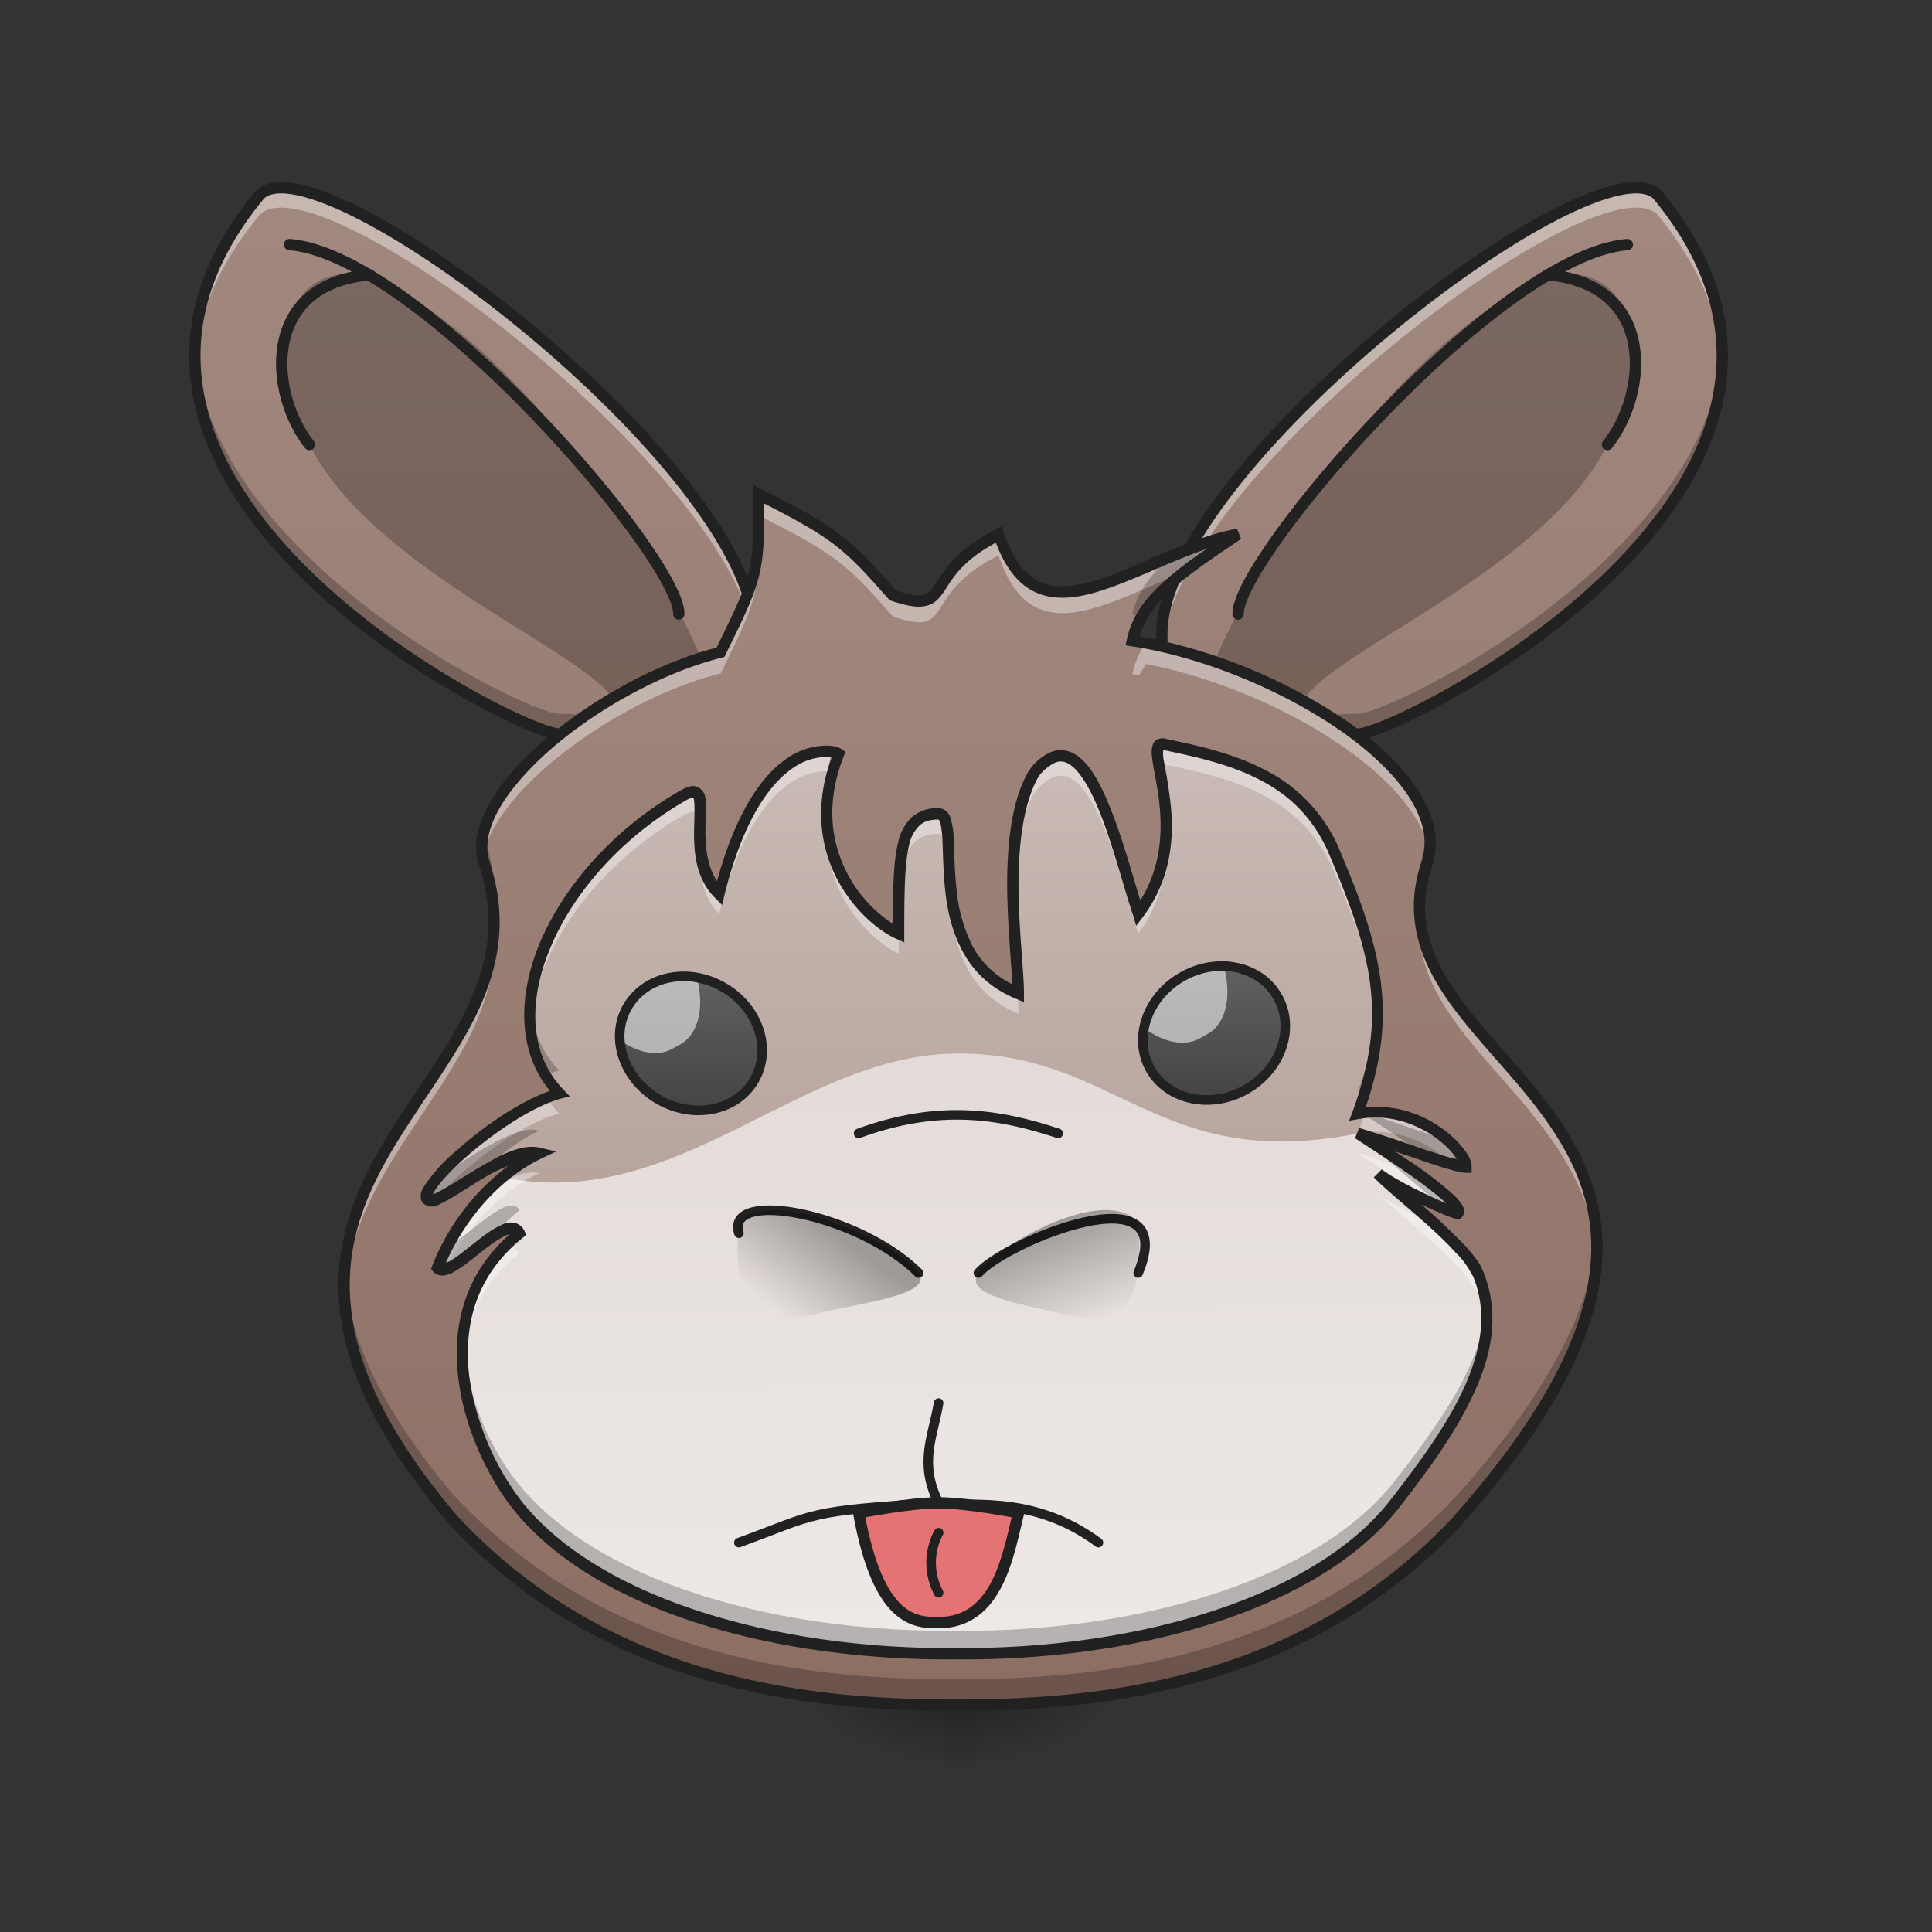 <svg height="22pt" viewBox="0 0 22 22" width="22pt" xmlns="http://www.w3.org/2000/svg" xmlns:xlink="http://www.w3.org/1999/xlink"><rect x="0" y="0" width="22" height="22" fill="#333333" stroke="none"/><linearGradient id="a" gradientUnits="userSpaceOnUse" x1="7.31" x2="7.31" y1="19.417" y2="20.183"><stop offset="0" stop-opacity=".275"/><stop offset="1" stop-opacity="0"/></linearGradient><linearGradient id="b"><stop offset="0" stop-opacity=".314"/><stop offset=".222" stop-opacity=".275"/><stop offset="1" stop-opacity="0"/></linearGradient><radialGradient id="c" cx="450.909" cy="189.579" gradientTransform="matrix(0 -.045 -.081 0 26.384 40.005)" gradientUnits="userSpaceOnUse" r="21.167" xlink:href="#b"/><radialGradient id="d" cx="450.909" cy="189.579" gradientTransform="matrix(0 .045 .081 0 -4.488 -1.171)" gradientUnits="userSpaceOnUse" r="21.167" xlink:href="#b"/><radialGradient id="e" cx="450.909" cy="189.579" gradientTransform="matrix(0 -.045 .081 0 -4.488 40.005)" gradientUnits="userSpaceOnUse" r="21.167" xlink:href="#b"/><radialGradient id="f" cx="450.909" cy="189.579" gradientTransform="matrix(0 .045 -.081 0 26.384 -1.171)" gradientUnits="userSpaceOnUse" r="21.167" xlink:href="#b"/><linearGradient id="g"><stop offset="0" stop-color="#8d6e63"/><stop offset="1" stop-color="#a1887f"/></linearGradient><linearGradient id="h" gradientUnits="userSpaceOnUse" x1="3.183" x2="3.183" xlink:href="#g" y1="19.273" y2="2.447"/><linearGradient id="i" gradientTransform="matrix(-.043 0 0 .043 21.83 9.24)" gradientUnits="userSpaceOnUse" x1="74.083" x2="74.083" xlink:href="#g" y1="233.5" y2="-158.083"/><linearGradient id="j" gradientUnits="userSpaceOnUse" x1="10.914" x2="10.914" xlink:href="#g" y1="19.273" y2="5.631"/><linearGradient id="k" gradientTransform="matrix(.009 0 0 .01 2.3 3.187)" gradientUnits="userSpaceOnUse" x1="960" x2="960" y1="1615.118" y2="175.118"><stop offset="0" stop-color="#a1887f"/><stop offset="1" stop-color="#d7ccc8"/></linearGradient><linearGradient id="l" gradientTransform="matrix(.009 0 0 .01 2.3 3.187)" gradientUnits="userSpaceOnUse" x1="963.687" x2="960" y1="1632.618" y2="175.118"><stop offset="0" stop-color="#efebe9"/><stop offset="1" stop-color="#d7ccc8"/></linearGradient><linearGradient id="m"><stop offset="0" stop-color="#424242"/><stop offset="1" stop-color="#616161"/></linearGradient><linearGradient id="n" gradientTransform="matrix(.04 0 0 .032 -3.833 9.358)" gradientUnits="userSpaceOnUse" x1="306.917" x2="306.917" xlink:href="#m" y1="106.5" y2="53.583"/><linearGradient id="o" gradientTransform="matrix(.04 0 0 .032 -2.676 9.24)" gradientUnits="userSpaceOnUse" x1="306.917" x2="306.917" xlink:href="#m" y1="106.5" y2="53.583"/><linearGradient id="p"><stop offset="0" stop-opacity=".314"/><stop offset="1" stop-opacity="0"/></linearGradient><linearGradient id="q" gradientUnits="userSpaceOnUse" x1="9.55" x2="8.868" xlink:href="#p" y1="14.044" y2="14.953"/><linearGradient id="r" gradientUnits="userSpaceOnUse" x1="12.279" x2="12.733" xlink:href="#p" y1="13.816" y2="14.953"/><path d="m10.758 19.418h.383v.766h-.383zm0 0" fill="url(#a)"/><path d="m11.14 19.418h1.532v-.766h-1.532zm0 0" fill="url(#c)"/><path d="m10.758 19.418h-1.535v.766h1.535zm0 0" fill="url(#d)"/><path d="m10.758 19.418h-1.535v-.766h1.535zm0 0" fill="url(#e)"/><path d="m11.14 19.418h1.532v.766h-1.532zm0 0" fill="url(#f)"/><path d="m2.957 2.219c.68-.684 5.64 3.113 5.64 5.004 0 1.886-.972 1.136-2.23 1.136-.453 0-6.14-2.843-3.41-6.14zm0 0" fill="url(#h)"/><path d="m4.094 3.129c1.933.566 4.465 4.664 4.093 5.457-.109.23-.757-.172-1.25-.684-.468-.566-2.73-1.476-3.414-2.84-.566-1.136-.226-2.046.57-1.933zm0 0" fill-opacity=".235"/><path d="m7.73 6.992c.008-.64-2.957-4.09-4.433-4.207" fill="none" stroke="#212121" stroke-linecap="round" stroke-linejoin="round" stroke-width=".129"/><path d="m3.191 2.137c-.101.004-.183.027-.234.082-.559.676-.766 1.328-.734 1.945.023-.55.242-1.125.734-1.719.672-.672 5.52 3.02 5.64 4.934v-.156c0-1.743-4.214-5.106-5.406-5.086zm0 0" fill="#fff" fill-opacity=".392"/><path d="m2.223 3.938c-.121 2.507 3.77 4.421 4.144 4.421 1.258 0 2.23.75 2.23-1.136v-.075c-.054 1.692-1.007.98-2.23.98-.363 0-4.035-1.796-4.144-4.19zm0 0" fill-opacity=".235"/><path d="m2.957 2.219c.68-.684 5.64 3.113 5.64 5.004 0 1.886-.972 1.136-2.23 1.136-.453 0-6.14-2.843-3.41-6.14zm0 0" fill="none" stroke="#212121" stroke-width=".129"/><path d="m4.207 3.129c-1.25.113-1.137 1.363-.684 1.933" fill="none" stroke="#212121" stroke-linecap="round" stroke-linejoin="round" stroke-width=".129"/><path d="m18.875 2.219c-.684-.684-5.645 3.113-5.645 5.004 0 1.886.973 1.136 2.235 1.136.453 0 6.137-2.843 3.41-6.14zm0 0" fill="url(#i)"/><path d="m17.738 3.129c-1.933.566-4.468 4.664-4.093 5.457.109.23.757-.172 1.25-.684.464-.566 2.73-1.476 3.41-2.84.57-1.136.226-2.046-.567-1.933zm0 0" fill-opacity=".235"/><path d="m14.098 6.992c-.008-.64 2.957-4.09 4.433-4.207" fill="none" stroke="#212121" stroke-linecap="round" stroke-linejoin="round" stroke-width=".129"/><path d="m18.64 2.137c.102.004.18.027.235.082.559.676.762 1.328.734 1.945-.027-.55-.246-1.125-.734-1.719-.676-.672-5.52 3.02-5.64 4.934-.005-.05-.005-.102-.005-.156 0-1.743 4.215-5.106 5.41-5.086zm0 0" fill="#fff" fill-opacity=".392"/><path d="m19.61 3.938c.12 2.507-3.774 4.421-4.145 4.421-1.262 0-2.235.75-2.235-1.136 0-.024 0-.047.004-.075.055 1.692 1.004.98 2.23.98.36 0 4.032-1.796 4.145-4.19zm0 0" fill-opacity=".235"/><path d="m18.875 2.219c-.684-.684-5.645 3.113-5.645 5.004 0 1.886.973 1.136 2.235 1.136.453 0 6.137-2.843 3.41-6.14zm0 0" fill="none" stroke="#212121" stroke-width=".129"/><path d="m17.625 3.129c1.25.113 1.137 1.363.68 1.933" fill="none" stroke="#212121" stroke-linecap="round" stroke-linejoin="round" stroke-width=".129"/><path d="m8.64 5.629c0 .91 0 .91-.433 1.797-1.312.324-2.977 1.613-2.687 2.418.847 2.61-3.7 3.515-.36 7.465 1.79 1.918 4.137 2.109 5.723 2.109s3.933-.191 5.719-2.11c4.09-4.628-1.137-5.085-.356-7.464.356-1.031-1.726-2.301-3.351-2.551.097-.461.523-.754 1.203-1.207-1.125.21-2.274 1.363-2.727 0-.91.453-.48.937-1.203.691-.512-.574-.617-.691-1.527-1.148zm0 0" fill="url(#j)"/><path d="m11.598 11.313c-1.137-.454-.618-2.043-.91-2.043-.454 0-.454.453-.454 1.363a1.59 1.59 0 0 1 -.683-2.047c-.07-.05-.91-.227-1.364 1.59-.457-.453.012-1.348-.398-1.125-1.496.851-2.234 2.55-1.422 3.402-.695.188-1.82 1.25-1.433 1.219.27-.094.875-.617 1.207-.54-.461.22-.91.684-1.16 1.306.136.175.8-.676.933-.395-1.14.91-.535 2.445-.039 3.074.902 1.16 2.98 1.735 5.008 1.711 2.023.024 4.105-.55 5.004-1.71.715-.915 1.289-1.794.941-2.622-.125-.305-.957-.945-1.137-1.137.114.118.813.45.91.457.114-.113-.953-.793-1.136-.91.148.031 1.07.383 1.226.383 0-.18-.543-.738-1.226-.61.406-1.117.226-1.82-.293-3.027-.39-.84-1.18-1.023-1.926-1.18-.273-.038.399 1.024-.285 1.934-.227-.683-.578-2.37-1.184-1.601-.406.691-.18 2.054-.18 2.508zm0 0" fill="url(#k)"/><path d="m10.914 11.996c-1.816 0-3.184 1.82-5.195 1.41-.301.25-.567.606-.739 1.031.137.176.801-.675.934-.394-1.14.91-.535 2.445-.039 3.074.902 1.16 2.98 1.735 5.008 1.711 2.023.024 4.105-.55 5.004-1.71.715-.915 1.289-1.794.941-2.622-.125-.305-.957-.945-1.137-1.137.114.118.813.45.91.457.075-.078-.773-.664-1.136-.91-2.277.453-2.73-.91-4.55-.91zm0 0" fill="url(#l)"/><path d="m7.09 11.563.113-.196c.172-.3.637-.355 1.035-.125.399.23.582.66.41.957l-.113.196c-.172.3-.637.355-1.035.125s-.582-.66-.41-.957zm0 0" fill="url(#n)"/><path d="m7.922 11.086a.827.827 0 0 0 -.871.754c.215.152.449.2.62.094l.079-.043c.219-.13.277-.454.172-.805zm0 0" fill="#fafafa" fill-opacity=".588"/><path d="m7.145 11.465c.207-.356.695-.453 1.093-.223.399.23.555.703.352 1.055-.203.355-.692.453-1.09.223s-.559-.704-.355-1.055zm0 0" fill="none" stroke="#212121" stroke-linecap="round" stroke-linejoin="round" stroke-width=".109"/><path d="m14.605 11.445-.113-.199c-.176-.297-.637-.351-1.035-.121s-.582.66-.41.957l.113.195c.172.301.637.356 1.035.125.399-.23.582-.66.41-.957zm0 0" fill="url(#o)"/><path d="m13.926 10.969a.827.827 0 0 0 -.875.754c.219.152.449.199.625.093l.078-.043c.219-.128.277-.453.172-.804zm0 0" fill="#fafafa" fill-opacity=".588"/><g stroke="#212121" stroke-linecap="round" stroke-linejoin="round"><path d="m14.547 11.348c-.203-.356-.692-.453-1.09-.223s-.559.703-.355 1.055c.203.351.695.453 1.093.222.399-.23.555-.703.352-1.054zm0 0" fill="none" stroke-width=".109"/><path d="m10.688 18.477c-.258 0-.684 0-.91-1.25 0 0 .57-.114.91-.114s.91.114.91.114c-.114.453-.227 1.25-.91 1.25zm0 0" fill="#e57373" stroke-width=".129"/><path d="m12.508 17.566c-.793-.59-1.586-.382-1.82-.453-.227-.453-.067-.742 0-1.136m-2.274-1.934c-.16-.512 1.363-.227 2.047.453m2.5 0c.496-1.195-1.516-.351-1.82 0m-.453 2.617c-1.528.094-1.368.121-2.274.453" fill="none" stroke-width=".109"/></g><path d="m9.324 14.953c-.457.113-1.023.227-.91-1.023.34-.453 1.82.226 2.047.566.176.25-.684.344-1.137.457zm0 0" fill="url(#q)"/><path d="m12.05 14.953c.458.113 1.024.227.91-1.023-.339-.453-1.589.226-1.82.566-.171.25.458.344.91.457zm0 0" fill="url(#r)"/><path d="m12.05 12.906c-.679-.226-1.366-.332-2.273 0" fill="none" stroke="#212121" stroke-linecap="round" stroke-linejoin="round" stroke-width=".109"/><path d="m8.64 5.629c0 .91 0 .91-.433 1.797-1.27.316-2.871 1.535-2.71 2.34.14-.79 1.562-1.813 2.71-2.098.434-.887.434-.887.434-1.797.91.453 1.015.574 1.527 1.149.723.246.293-.239 1.203-.696.371 1.117 1.203.551 2.11.192.171-.133.378-.274.617-.43-1.125.21-2.274 1.363-2.727 0-.91.453-.48.937-1.203.691-.512-.574-.617-.691-1.527-1.148zm4.41 1.691a.935.935 0 0 0 -.155.356l.078.011c.023-.042.05-.082.078-.125 1.41.266 3.086 1.25 3.226 2.16.157-.972-1.691-2.109-3.226-2.402zm3.126 3.196c-.012.109-.016.21-.004.312 0-.023.004-.047.004-.07.172 1.222 1.922 1.984 2.004 3.57.093-1.754-1.825-2.527-2.004-3.812zm-10.559.171c-.14 1.422-1.777 2.395-1.695 4.07.074-1.53 1.562-2.476 1.695-3.827 0 .023.004.047.004.07a1.675 1.675 0 0 0 -.004-.313zm0 0" fill="#fff" fill-opacity=".392"/><path d="m14.098 6.086c-.25.047-.504.14-.754.242-.242.211-.395.414-.45.668.036.008.07.012.106.02.188-.317.563-.575 1.098-.93zm2.172 3.367a.412.412 0 0 1 -.024.094c-.074.226-.094.433-.074.633a1.53 1.53 0 0 1 .074-.336.738.738 0 0 0 .024-.39zm-10.766.043a.616.616 0 0 0 .016.348c.054.176.09.344.101.504a2.028 2.028 0 0 0 -.117-.852zm12.676 4.564c-.047.761-.473 1.707-1.578 2.957-1.786 1.914-4.133 2.105-5.72 2.105-1.585 0-3.933-.191-5.722-2.105-.86-1.017-1.195-1.833-1.238-2.529-.047.758.254 1.66 1.238 2.82 1.79 1.919 4.137 2.11 5.723 2.11s3.933-.191 5.719-2.11c1.253-1.413 1.632-2.437 1.578-3.25zm0 0" fill-opacity=".235"/><path d="m8.578 5.523v.106c0 .898 0 .887-.418 1.746-.66.168-1.394.57-1.937 1.031-.278.235-.504.485-.645.735-.144.246-.2.5-.121.722.207.633.086 1.157-.164 1.664-.25.504-.633.985-.945 1.516-.309.527-.543 1.11-.485 1.809.059.695.407 1.507 1.25 2.5v.003c1.805 1.934 4.18 2.125 5.77 2.125s3.96-.19 5.77-2.125v-.003c1.027-1.16 1.476-2.07 1.574-2.82.101-.747-.157-1.333-.508-1.837-.356-.504-.809-.93-1.121-1.37-.309-.442-.48-.887-.29-1.462.094-.281.024-.574-.152-.851-.18-.282-.46-.547-.804-.79a6.189 6.189 0 0 0 -2.375-.976c.054-.187.164-.348.343-.512.2-.183.473-.37.813-.597l-.047-.117c-.578.109-1.152.453-1.621.593-.238.07-.442.09-.61.016-.168-.07-.312-.234-.425-.566l-.024-.07-.066.034c-.465.235-.602.489-.695.633-.047.07-.075.102-.13.113-.05.016-.148.004-.312-.05-.496-.563-.629-.7-1.531-1.153zm.125.211c.805.41.93.536 1.414 1.086l.012.012.016.008c.187.062.304.082.402.058.098-.02.156-.093.207-.168.094-.144.2-.343.586-.55.113.3.27.488.465.57.21.09.445.063.695-.012.387-.117.816-.343 1.242-.488a4.186 4.186 0 0 0 -.508.39c-.21.192-.351.395-.402.641l-.016.067.067.011c.805.121 1.722.5 2.394.97.332.233.606.495.77.75.164.257.219.507.137.741-.204.617-.012 1.121.308 1.578.324.461.778.883 1.121 1.372.344.488.582 1.035.485 1.746-.094.714-.524 1.597-1.543 2.75-1.77 1.898-4.094 2.086-5.672 2.086s-3.903-.188-5.672-2.086c-.832-.977-1.164-1.762-1.219-2.426-.058-.664.164-1.215.469-1.735.305-.515.687-1 .95-1.523.257-.523.386-1.09.167-1.758v-.004c-.062-.175-.02-.386.11-.617.132-.226.347-.469.617-.7.535-.456 1.273-.855 1.918-1.015l.027-.008.012-.027c.418-.844.441-.93.441-1.719zm0 0" fill="#212121"/><path d="m13.234 8.473c-.07-.004-.062.09-.039.242.012-.012.028-.016.051-.012.746.152 1.535.336 1.926 1.176.3.703.488 1.234.512 1.777.027-.625-.168-1.203-.512-2.004-.39-.84-1.18-1.023-1.926-1.18h-.012zm-3.828.082c-.273-.004-.863.203-1.219 1.62-.16-.155-.207-.37-.214-.573-.012.253-.008.582.215.804.39-1.57 1.07-1.656 1.292-1.617.02-.066.043-.133.07-.203a.323.323 0 0 0 -.144-.031zm2.672.05c-.09 0-.191.06-.3.2-.208.351-.25.883-.243 1.375.008-.422.067-.848.242-1.149.606-.77.957.918 1.184 1.602.281-.375.332-.778.316-1.113-.015.28-.093.59-.316.886-.188-.562-.453-1.797-.883-1.8zm-4.183.41a.252.252 0 0 0 -.106.036c-1.121.64-1.816 1.754-1.754 2.629.059-.836.727-1.817 1.754-2.399.129-.07.172-.031.184.067.007-.192.015-.332-.078-.332zm2.793.255c-.454 0-.454.453-.454 1.363-.261-.117-.765-.567-.816-1.258-.059.82.527 1.355.816 1.484 0-.91 0-1.363.454-1.363.292 0-.227 1.59.91 2.047 0-.063-.004-.14-.012-.234-1.121-.457-.606-2.04-.899-2.04zm-4.462 3.23c-.696.277-1.653 1.2-1.293 1.172l.027-.012c.258-.316.93-.851 1.406-.98a1.182 1.182 0 0 1 -.14-.18zm9.425.16c-.035 0-.07.004-.109.008-.023.078-.05.156-.078.238.46-.086.86.14 1.066.352.074.02.133.031.16.031 0-.164-.445-.637-1.039-.629zm-.187.473c.105.07.512.328.812.555.153.07.285.124.325.128.054-.058-.188-.261-.47-.46-.284-.098-.589-.208-.667-.223zm-9.406.219c-.137.003-.297.074-.461.164-.25.242-.47.554-.618.921.024.028.055.032.098.016.258-.515.656-.902 1.063-1.094-.028-.004-.055-.007-.082-.007zm9.632.238c.18.191 1.012.828 1.137 1.137.055.132.086.27.098.406a1.339 1.339 0 0 0 -.098-.637c-.055-.137-.258-.344-.48-.547-.243-.11-.582-.285-.657-.36zm-9.863.62a.29.29 0 0 0 -.148.056c-.332.375-.438.82-.414 1.257.027-.453.207-.898.648-1.253a.102.102 0 0 0 -.086-.06zm0 0" fill="#fff" fill-opacity=".392"/><path d="m13.203 8.484c-.074.055.047.375.074.79.02-.317-.039-.598-.074-.79zm-3.73.079a1.62 1.62 0 0 0 -.055.566c.016-.168.055-.352.133-.543a.183.183 0 0 0 -.078-.024zm-1.5.55a1.67 1.67 0 0 0 0 .242c.004-.097.007-.18 0-.242zm3.562.825c-.008.414.027.82.05 1.109.005.004.009.004.013.008 0-.22-.055-.653-.063-1.117zm4.149 1.476a3.483 3.483 0 0 1 -.22 1.004l.09-.012c.106-.36.145-.68.13-.992zm-9.645.02a1.33 1.33 0 0 0 .172.812.936.936 0 0 1 .156-.055c-.199-.21-.304-.468-.328-.757zm9.426 1.21c0 .004.004.008.008.008v-.004c-.004 0-.008-.003-.008-.003zm.078.024c-.016 0-.027.004-.04.004.134.086.45.289.716.484.215.074.41.133.472.133 0-.07-.074-.191-.21-.309-.282-.082-.739-.25-.938-.312zm-9.484.195c-.313.008-.782.383-1.051.516-.156.176-.211.305-.074.293.136-.047.359-.207.586-.34.19-.2.406-.355.62-.457a.297.297 0 0 0 -.081-.012zm9.632.239c.106.113.442.382.727.648.086.04.156.063.184.066.054-.058-.18-.25-.454-.449-.199-.097-.402-.21-.457-.265zm-9.863.625c-.176-.004-.531.375-.73.457a2.987 2.987 0 0 0 -.118.254c.09.113.399-.204.641-.368.082-.101.18-.195.293-.289a.091.091 0 0 0 -.086-.054zm11.098 1.16c-.059.633-.508 1.293-1.04 1.972-.898 1.157-2.98 1.73-5.003 1.711-2.028.02-4.106-.554-5.008-1.71-.27-.344-.57-.95-.605-1.583-.047.72.3 1.453.605 1.84.902 1.16 2.98 1.735 5.008 1.711 2.023.024 4.105-.55 5.004-1.71.601-.77 1.105-1.52 1.039-2.231zm0 0" fill-opacity=".235"/><path d="m13.258 8.41a.122.122 0 0 0 -.082.012.107.107 0 0 0 -.051.066.315.315 0 0 0 -.004.149c.012.117.05.27.074.453.043.336.04.762-.21 1.164-.106-.344-.239-.844-.415-1.223-.097-.21-.207-.383-.355-.457a.315.315 0 0 0 -.246-.011.582.582 0 0 0 -.242.199l-.008.008c-.215.367-.254.89-.25 1.378.008.434.047.82.058 1.059a1.018 1.018 0 0 1 -.453-.434 1.794 1.794 0 0 1 -.183-.66c-.024-.222-.024-.433-.032-.593a.909.909 0 0 0 -.035-.204.182.182 0 0 0 -.047-.078.142.142 0 0 0 -.09-.035.436.436 0 0 0 -.304.102.561.561 0 0 0 -.156.289c-.055.219-.059.535-.059.926a1.518 1.518 0 0 1 -.52-.575c-.175-.336-.257-.785-.039-1.336l.02-.046-.04-.028a.21.21 0 0 0 -.085-.035c-.035-.008-.082-.012-.137-.008a.798.798 0 0 0 -.39.133c-.278.18-.586.586-.813 1.41-.129-.2-.137-.457-.129-.672.004-.125.016-.23-.012-.316a.149.149 0 0 0 -.109-.094c-.05-.008-.098.012-.156.043-.762.434-1.328 1.078-1.606 1.73-.261.618-.257 1.25.11 1.696-.352.125-.758.406-1.059.676a1.93 1.93 0 0 0 -.36.39c-.034.051-.062.098-.05.16a.095.095 0 0 0 .059.075.161.161 0 0 0 .085.015l.008-.004h.012c.152-.058.363-.21.59-.343.078-.047.16-.082.238-.114a2.618 2.618 0 0 0 -.863 1.137l-.012.035.02.028a.147.147 0 0 0 .136.046.365.365 0 0 0 .133-.058c.09-.055.192-.137.29-.215.097-.078.199-.148.269-.18.02-.011.031-.011.043-.011-.524.46-.653 1.07-.582 1.632.07.594.351 1.141.605 1.47.926 1.187 3.02 1.753 5.059 1.734 2.039.02 4.133-.551 5.055-1.735.359-.46.683-.914.874-1.36.196-.445.254-.894.075-1.327-.035-.094-.117-.192-.215-.301a9.788 9.788 0 0 0 -.348-.336l-.14-.121c.082.039.16.074.226.101.04.02.074.032.106.043.03.012.05.02.082.02l.027.004.02-.02a.104.104 0 0 0 .027-.086.18.18 0 0 0 -.027-.062.568.568 0 0 0 -.106-.121 4.285 4.285 0 0 0 -.36-.285c-.12-.086-.183-.121-.296-.2.058.024.11.04.172.059.136.047.27.094.383.129.113.031.19.058.253.058h.067v-.066c0-.078-.043-.148-.11-.23a1.153 1.153 0 0 0 -.277-.243 1.26 1.26 0 0 0 -.82-.207c.37-1.078.187-1.804-.32-2.984a1.8 1.8 0 0 0 -.86-.875c-.348-.176-.738-.262-1.11-.34zm-.012.13c.367.077.742.16 1.066.323.333.164.614.41.801.813.516 1.207.692 1.879.29 2.98l-.04.106.114-.02c.32-.058.613.043.824.18.105.07.191.148.246.219.02.02.027.039.039.058-.04-.011-.055-.011-.11-.027-.109-.035-.246-.078-.378-.125a15.023 15.023 0 0 0 -.621-.203l-.047.117c.09.059.402.258.675.453.137.098.266.2.348.274l.008.011h-.004c-.078-.035-.176-.078-.277-.129a4.618 4.618 0 0 1 -.282-.148 1.57 1.57 0 0 1 -.164-.106l-.09.09c.102.11.348.309.594.528.121.109.242.222.336.328a.93.93 0 0 1 .192.261h.004c.164.395.109.797-.075 1.227-.183.426-.504.871-.86 1.328-.874 1.129-2.94 1.707-4.952 1.688-2.016.02-4.078-.559-4.957-1.688a3.052 3.052 0 0 1 -.582-1.402c-.067-.559.058-1.14.61-1.582l.038-.031-.02-.047a.17.17 0 0 0 -.124-.094.238.238 0 0 0 -.145.031c-.094.04-.195.117-.293.195-.101.079-.2.16-.277.207-.024.012-.035.016-.055.024.25-.566.668-.988 1.09-1.188l.164-.078-.176-.043c-.207-.05-.445.075-.676.211-.222.13-.433.274-.55.32.004-.011.004-.015.023-.046.055-.086.176-.223.336-.364.313-.28.77-.59 1.094-.68l.105-.027-.074-.078c-.387-.402-.406-1.008-.14-1.629.261-.62.812-1.25 1.546-1.668.047-.027.075-.027.078-.027 0 0-.003-.008 0 .008.012.035.012.14.008.27-.008.253-.015.613.235.863l.082.082.027-.114c.223-.898.543-1.293.797-1.457a.67.67 0 0 1 .328-.113c.04-.004.07 0 .094.008-.203.555-.121 1.027.062 1.379.192.363.48.597.676.683l.09.04v-.098c0-.457.004-.797.055-1.008a.426.426 0 0 1 .117-.223c.05-.047.117-.07.219-.07.003.004.011.012.015.027.012.032.02.094.027.168.008.153.008.368.032.602.023.23.078.48.199.703.121.227.316.422.613.543l.086.035v-.098c0-.234-.055-.687-.062-1.164-.004-.48.043-.984.23-1.308a.507.507 0 0 1 .188-.156.161.161 0 0 1 .14.007c.098.047.203.196.297.395.188.402.332.992.45 1.34l.034.117.075-.098c.355-.472.36-.988.308-1.37-.023-.192-.058-.352-.074-.454-.004-.043 0-.07 0-.082zm0 0" fill="#212121"/><path d="m10.688 17.453a.73.73 0 0 0 0 .684" fill="none" stroke="#212121" stroke-linecap="round" stroke-linejoin="round" stroke-width=".109"/></svg>